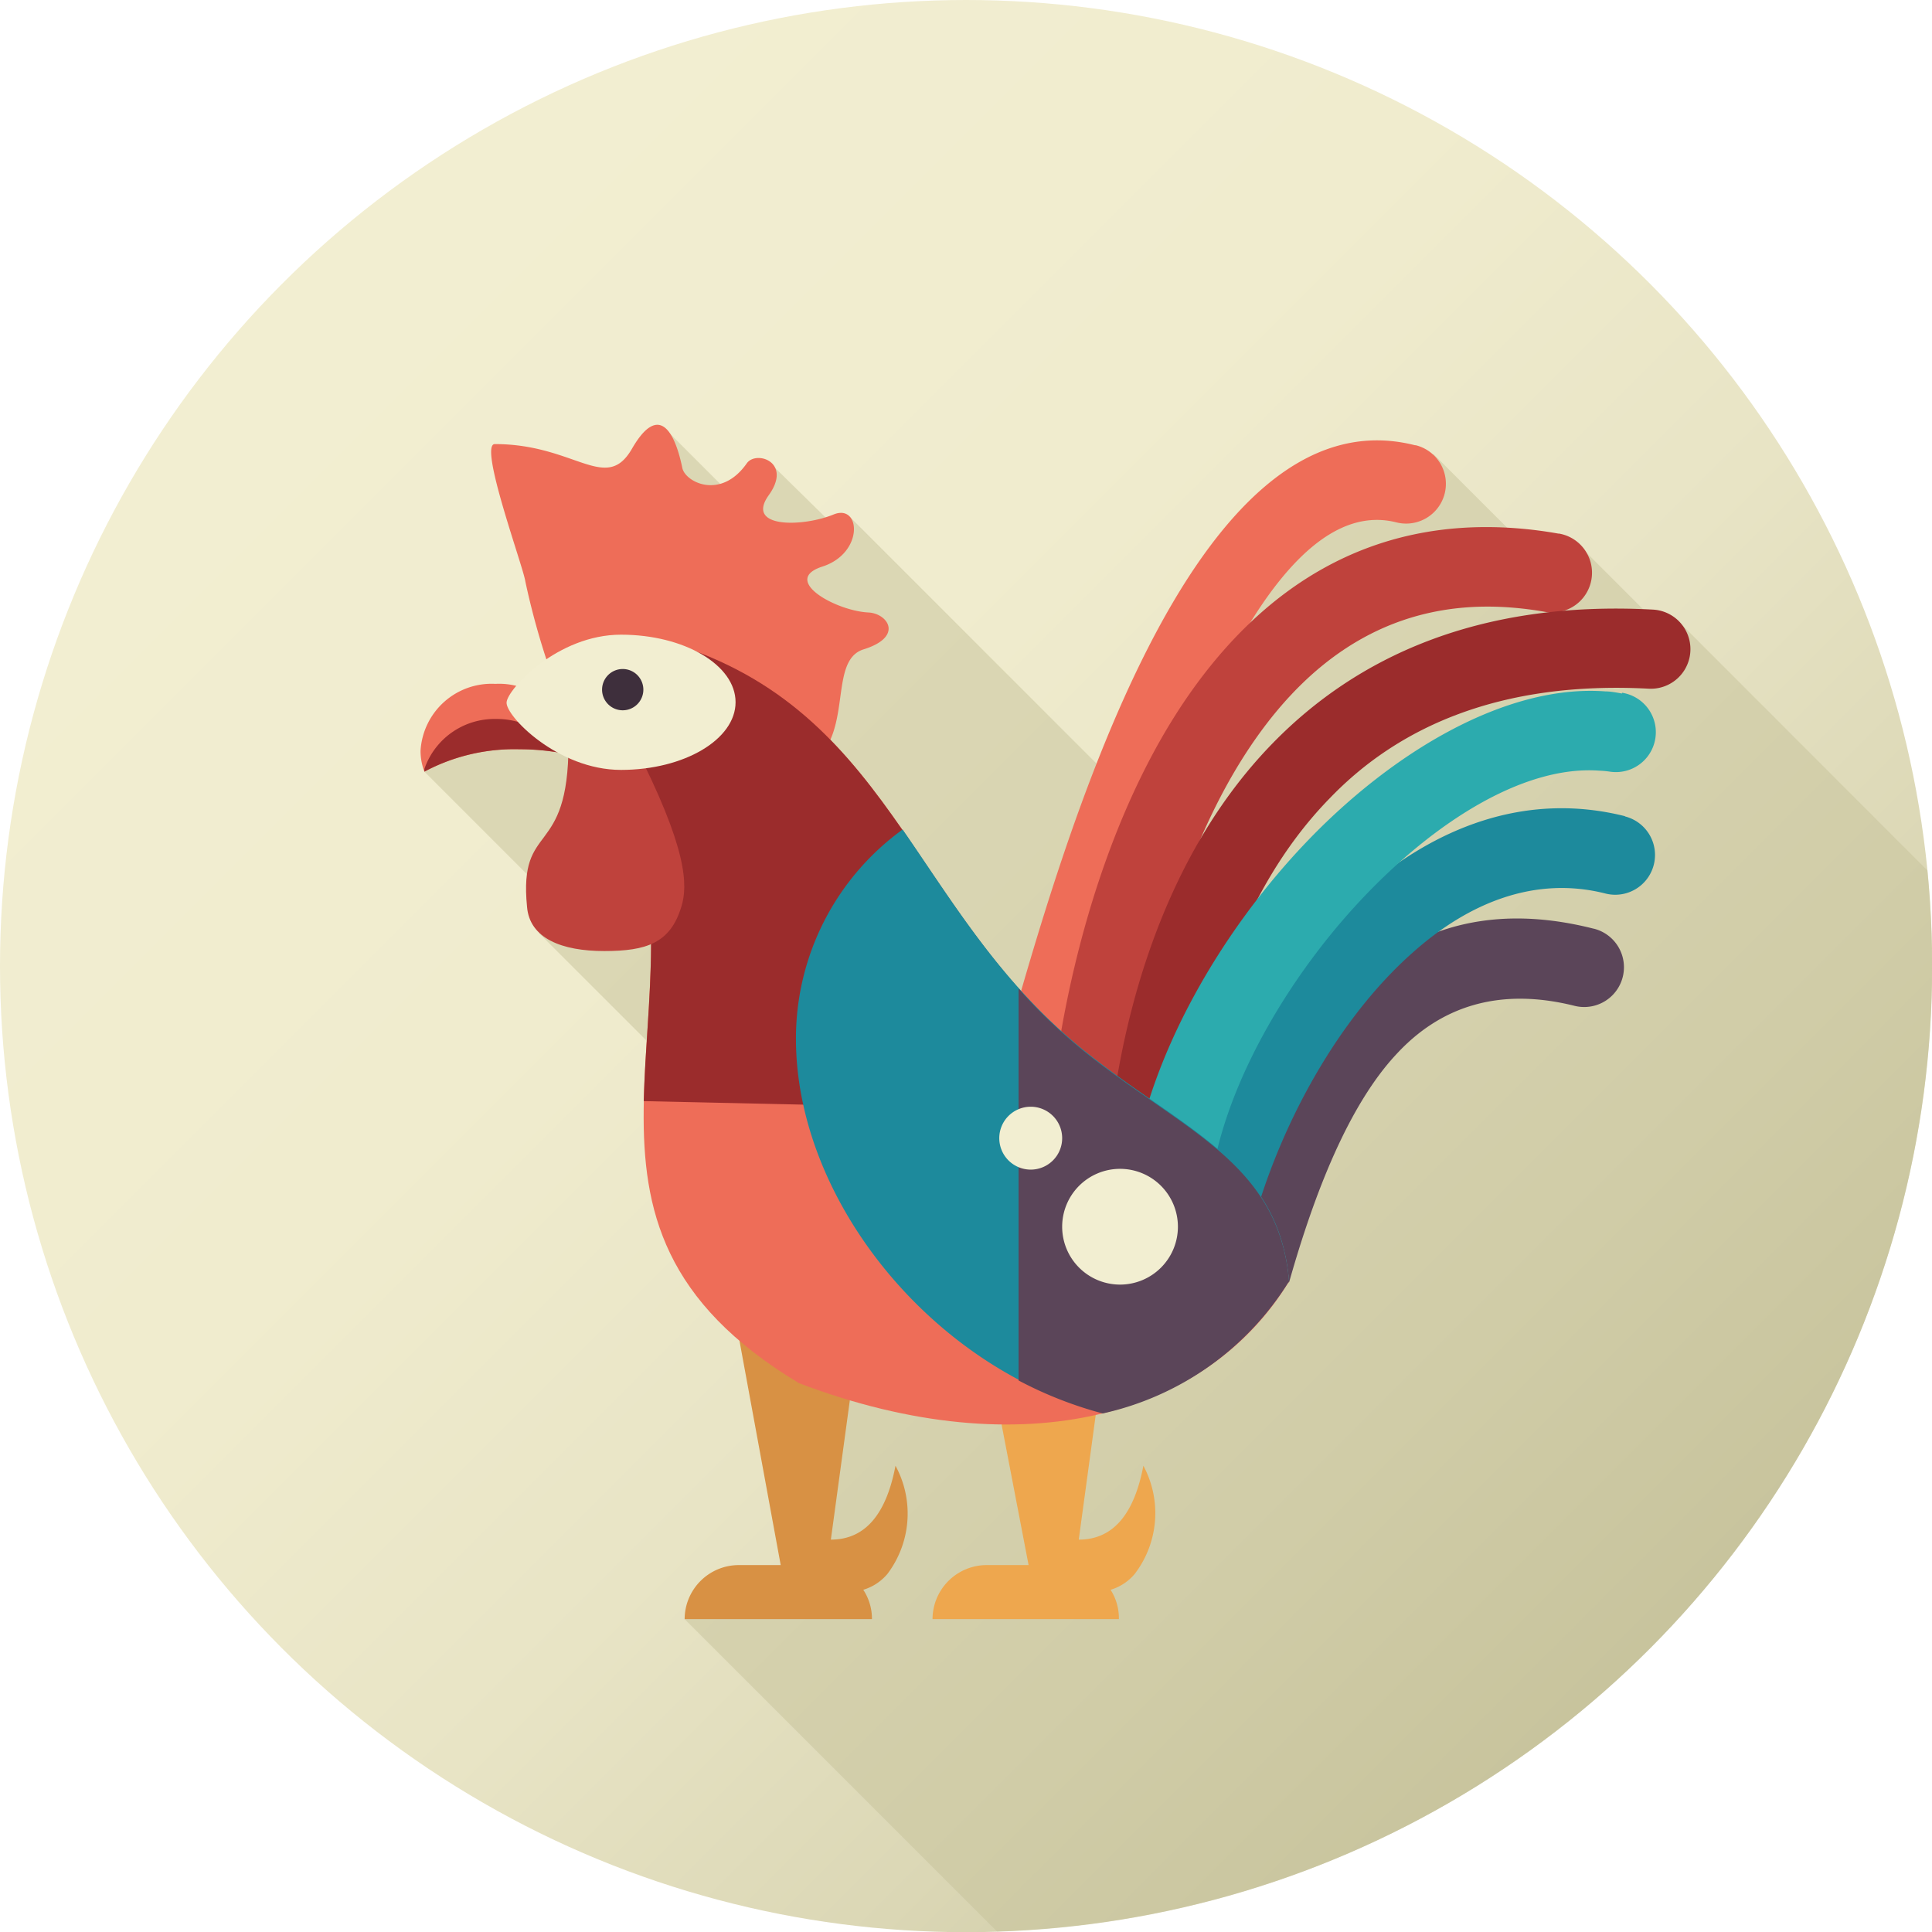 <svg xmlns="http://www.w3.org/2000/svg" xmlns:xlink="http://www.w3.org/1999/xlink" viewBox="0 0 100.15 100.15"><defs><style>.cls-1{fill:url(#New_Gradient_Swatch_5);}.cls-2{fill:#c6c29b;opacity:0.5;}.cls-3,.cls-6{fill:#ee6d58;}.cls-10,.cls-11,.cls-12,.cls-13,.cls-14,.cls-15,.cls-16,.cls-17,.cls-3{fill-rule:evenodd;}.cls-14,.cls-4{fill:#5b4559;}.cls-13,.cls-5{fill:#1d8a9c;}.cls-15,.cls-7{fill:#bf423c;}.cls-12,.cls-8{fill:#9b2c2c;}.cls-9{fill:#2cabae;}.cls-10{fill:#eea74e;}.cls-11{fill:#d89144;}.cls-16{fill:#f2eed1;}.cls-17{fill:#3e2f3c;}</style><linearGradient id="New_Gradient_Swatch_5" x1="16.63" y1="16.63" x2="88.53" y2="88.53" gradientUnits="userSpaceOnUse"><stop offset="0" stop-color="#f2eed1"/><stop offset="0.33" stop-color="#f0ecce"/><stop offset="0.57" stop-color="#e8e4c5"/><stop offset="0.78" stop-color="#dbd7b5"/><stop offset="0.97" stop-color="#c9c59f"/><stop offset="1" stop-color="#c6c29b"/></linearGradient></defs><title>cock</title><g id="レイヤー_2" data-name="レイヤー 2"><g id="Animals"><circle class="cls-1" cx="50.08" cy="50.08" r="50.08"/><path class="cls-2" d="M41.71,82.67l-6.22,1.26,16.19,16.19a50.06,50.06,0,0,0,48.47-50c0-1.68-.08-3.34-.24-5L87.24,32.44l-1.08.13-3.91-3.91-3-.18-4.93-4.93-1.22.08L67.21,26.3,57.67,40.41,44.06,26.8l-.76.52L39.92,24,38,25.75l-3.37-3.37-2.1,3.69.75,9.38-9.49,2.69L22,40l7.94,7.94-2,.43,10,10,5.65,9.68L42.08,76.2Z"/><path class="cls-3" d="M28.56,34.88a39.49,39.49,0,0,1-1.33-4.75c-.11-.77-2.44-7.11-1.58-7.11,4.17,0,5.76,2.58,7.11.24s2.2-1,2.61,1c.16.74,2,1.67,3.34-.24.48-.69,2.38-.08,1.14,1.65s1.78,1.65,3.36,1c1.41-.58,1.59,2-.58,2.7s.7,2.3,2.39,2.38c1,.05,1.84,1.26-.25,1.91-1.9.59-.45,4.46-2.82,6-.81.53-7.27-4.17-9-4.51-.88-.18-4.4-.19-4.42-.27Z"/><path class="cls-4" d="M82.62,48.14a2.06,2.06,0,0,1-1,4c-4-1-7,.1-9.21,2.48h0c-2.48,2.64-4.26,7.17-5.58,11.83-.8.63-1.4,1.39-2.49,1.08A2,2,0,0,1,62.9,65c1.48-5.23,3.5-10,6.5-13.2h0c3.25-3.47,7.5-5.11,13.21-3.66Z"/><path class="cls-5" d="M84.23,42.32a2.06,2.06,0,0,1-1,4c-3.65-.93-7.1.47-10,3.06-3.84,3.4-6.78,8.77-8.22,13.85a2.06,2.06,0,0,1-4-1.11c1.64-5.76,5-11.87,9.47-15.81,3.9-3.45,8.62-5.29,13.76-4Z"/><path class="cls-6" d="M73.39,23.08a2.06,2.06,0,1,1-1,4C64.68,25.12,58.77,46,56.1,55.4l-.08.3a2.06,2.06,0,0,1-4-1.11l.08-.3c3-10.64,9.67-34.15,21.25-31.21Z"/><path class="cls-7" d="M80.82,27.66a2.06,2.06,0,0,1-.71,4.06,17.76,17.76,0,0,0-1.82-.23c-6-.45-10.22,2.54-13.22,6.83-3.2,4.57-5,10.62-6,15.84a52,52,0,0,0-.67,5.2,2.06,2.06,0,1,1-4.1-.31,53.94,53.94,0,0,1,.71-5.6c1-5.68,3.05-12.33,6.65-17.48,3.79-5.41,9.23-9.16,16.9-8.59a21.72,21.72,0,0,1,2.22.28Z"/><path class="cls-8" d="M85.68,31.6a2.05,2.05,0,1,1-.21,4.1c-7.73-.41-13,2-16.53,5.67-5.42,5.54-7.08,13.87-7.46,19.13a2.06,2.06,0,1,1-4.1-.29c.42-5.89,2.33-15.29,8.63-21.72,4.3-4.39,10.58-7.38,19.67-6.89Z"/><path class="cls-9" d="M84.08,35.91A2,2,0,1,1,83.45,40a5,5,0,0,0-.54-.05c-3.81-.28-8.37,2.5-12.22,6.55S63.58,56.1,62.82,61c-.06.36-.11.77-.14,1.2a2.06,2.06,0,1,1-4.11-.3c0-.46.1-1,.19-1.53.9-5.7,4.45-12,8.95-16.71s10.38-8.2,15.51-7.82c.24,0,.53.05.86.11Z"/><path class="cls-10" d="M51.26,70.41H57.2l-1.28,9.4c1.88,0,2.9-1.47,3.35-3.83a5.19,5.19,0,0,1-.45,5.61,2.6,2.6,0,0,1-1.25.82A2.74,2.74,0,0,1,58,83.93H48.34a2.81,2.81,0,0,1,2.8-2.8h2.18L51.26,70.41Z"/><path class="cls-11" d="M38.91,67.6l5.44,2.81-1.28,9.4c1.88,0,2.9-1.47,3.35-3.83A5.19,5.19,0,0,1,46,81.59a2.6,2.6,0,0,1-1.25.82,2.74,2.74,0,0,1,.45,1.52H35.49a2.81,2.81,0,0,1,2.8-2.8h2.18L38.11,68.29Z"/><path class="cls-3" d="M32.35,40.23l1.82-7.08C46.19,36.45,47,47,56.1,54.42c5.18,4.2,10.18,5.79,10.72,12-4.17,6.9-13.69,9.73-25.4,5.28-14-8.41-4.45-19-9.07-31.5Z"/><path class="cls-12" d="M32.35,40.23l1.82-7.08C46.19,36.45,47,47,56.1,54.42c1.54,1.25,3.08,2.27,4.48,3.26l-27.21-.6c.12-5.13,1.23-10.75-1-16.85Z"/><path class="cls-13" d="M46.79,43c2.62,3.78,5.06,7.92,9.31,11.38,5.18,4.2,10.18,5.79,10.72,12a15.22,15.22,0,0,1-9.66,6.85c-8.83-2.29-15.9-11-15.9-19.38A13.37,13.37,0,0,1,46.79,43Z"/><path class="cls-14" d="M52.8,51.25a28.52,28.52,0,0,0,3.3,3.17c5.18,4.2,10.18,5.79,10.72,12a15.22,15.22,0,0,1-9.66,6.85,20.68,20.68,0,0,1-4.36-1.71V51.25Z"/><path class="cls-15" d="M35.32,47c-.57,1.89-1.81,2.3-4,2.3s-3.87-.65-4-2.3c-.44-4.48,2.15-2.44,2.15-8.43h3.39C35.65,44,35.66,45.9,35.32,47Z"/><path class="cls-3" d="M25.68,35.45a3.69,3.69,0,0,0-3.88,3.47A3,3,0,0,0,22,40a9.92,9.92,0,0,1,4.93-1.16,12.1,12.1,0,0,1,2.62.28v-.2a3.68,3.68,0,0,0-3.87-3.47Z"/><path class="cls-12" d="M22,39.86,22,40a9.92,9.92,0,0,1,4.93-1.16,12.17,12.17,0,0,1,2.14.19,4,4,0,0,0-3.37-1.76A3.84,3.84,0,0,0,22,39.86Z"/><path class="cls-16" d="M32.19,32.9c3.28,0,5.94,1.57,5.94,3.5s-2.66,3.51-5.94,3.51-6-2.81-5.93-3.51,2.65-3.5,5.93-3.5Z"/><path class="cls-17" d="M32.27,34.68a1.07,1.07,0,1,0,1.08,1.07,1.07,1.07,0,0,0-1.08-1.07Z"/><path class="cls-16" d="M55.06,59a1.63,1.63,0,1,1-1.63-1.63A1.63,1.63,0,0,1,55.06,59Z"/><path class="cls-16" d="M61.06,63.59a3,3,0,1,1-3-3A3,3,0,0,1,61.06,63.59Z"/></g></g></svg>